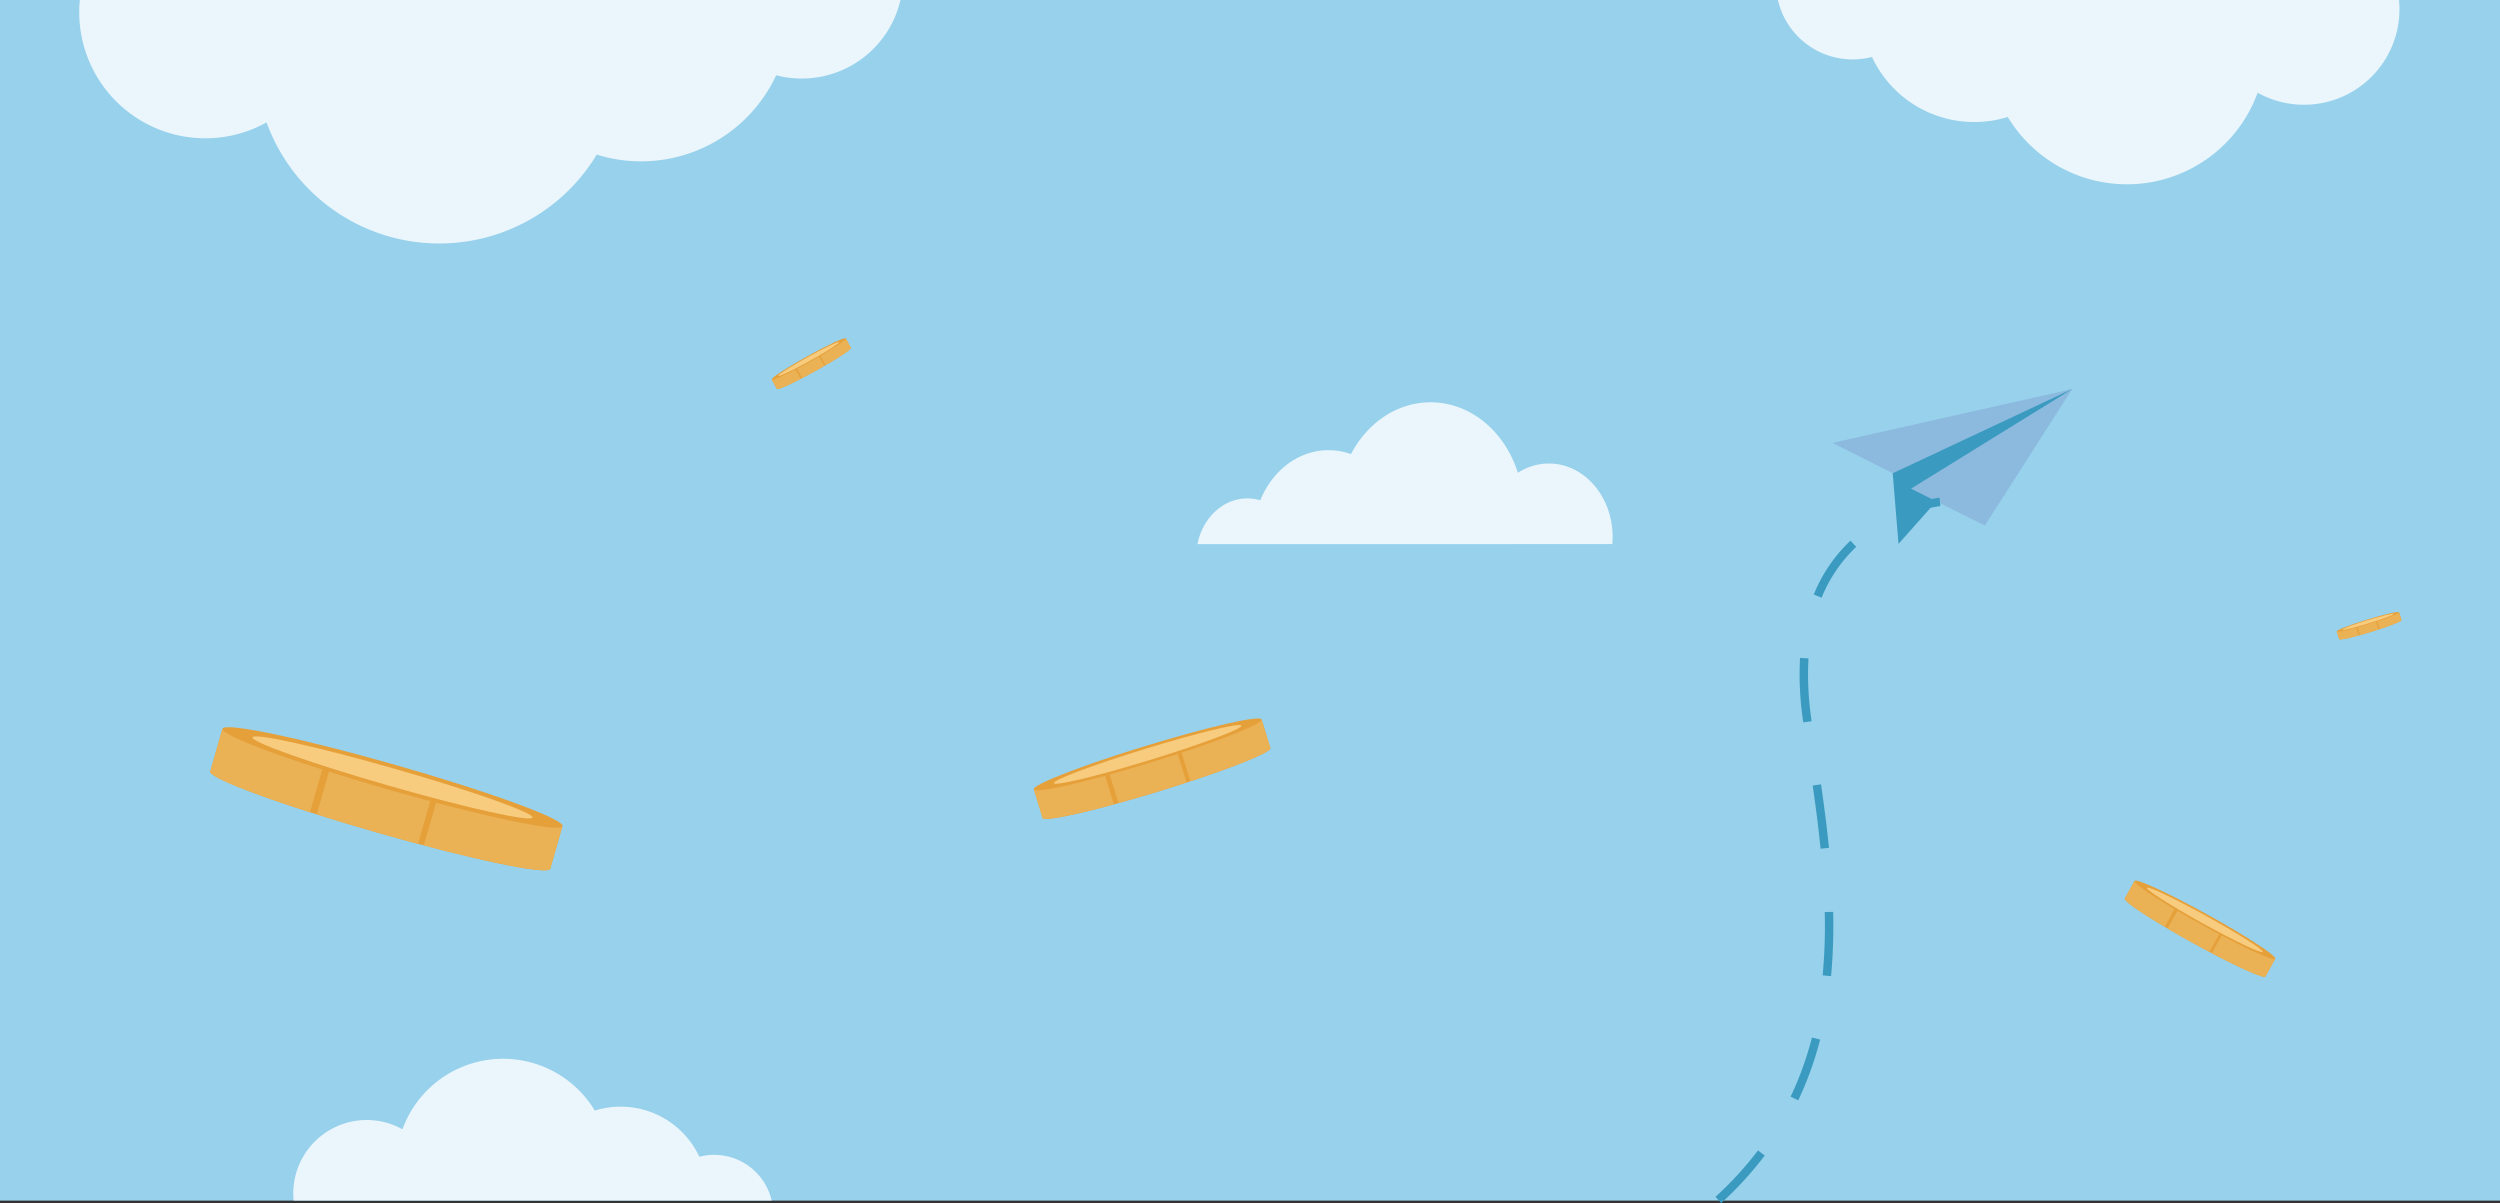 <svg xmlns="http://www.w3.org/2000/svg" viewBox="0 0 1348 648.68"><rect x="0" y="0" width="1348" height="648.68" fill="#333333" stroke="none"/><title>head-img-article</title><g id="Layer_2" data-name="Layer 2"><g id="Layer_1-2" data-name="Layer 1"><rect width="1348" height="647.37" style="fill:#97d1ec"/><path d="M416.09,647.37a31.81,31.81,0,0,0-39-23.65,46.88,46.88,0,0,0-56.37-24.9A57.74,57.74,0,0,0,217,608.91a39.6,39.6,0,0,0-58.86,34.61,37.74,37.74,0,0,0,.19,3.85Z" style="fill:#fff;opacity:0.8"/><path d="M645.65,293.41c2.82-14.13,13.79-24.67,26.9-24.67a24.48,24.48,0,0,1,7,1c6.47-15.95,20.52-27,36.81-27a35.7,35.7,0,0,1,12.09,2.11c8.77-16.74,24.7-27.93,42.91-27.93,21.65,0,40.09,15.84,47.08,38a30.82,30.82,0,0,1,16.71-5c19,0,34.37,17.73,34.37,39.61,0,1.29-.06,2.58-.17,3.84Z" style="fill:#fff;opacity:0.8"/><path d="M485.53,0A54.63,54.63,0,0,1,432.3,42.35a54.44,54.44,0,0,1-13.78-1.76A80.37,80.37,0,0,1,345.69,87a80.19,80.19,0,0,1-23.93-3.63A99.12,99.12,0,0,1,143.72,66a67.7,67.7,0,0,1-33,8.57,68,68,0,0,1-68-68c0-2.23.12-4.43.33-6.6Z" style="fill:#fff;opacity:0.8"/><path d="M958.65,0a41.34,41.34,0,0,0,40.28,32.05,41.24,41.24,0,0,0,10.43-1.33,60.83,60.83,0,0,0,55.12,35.08,60.5,60.5,0,0,0,18.1-2.74A75,75,0,0,0,1217.32,50a51.17,51.17,0,0,0,25,6.49A51.46,51.46,0,0,0,1293.79,5c0-1.68-.09-3.35-.25-5Z" style="fill:#fff;opacity:0.8"/><path d="M1020.55,255.18l3.13,38.08,22.12-24.91,71.54-58.6-61,19.22s-30,14.59-31.41,16.52S1020.55,255.18,1020.55,255.18Z" style="fill:#3a9abf"/><polygon points="988.13 238.81 1117.34 209.75 1020.55 255.18 988.13 238.81" style="fill:#8cbadf"/><polygon points="1070.24 283.38 1030.41 263.5 1117.34 209.75 1070.24 283.38" style="fill:#8cbadf"/><path d="M1029.26,277.34a77.41,77.41,0,0,1,17-4.47l-.48-4.52a80.32,80.32,0,0,0-18.14,4.73Z" style="fill:#3a9abf"/><path d="M925,645.32a184.47,184.47,0,0,0,22.91-25l3.63,2.74a189.14,189.14,0,0,1-23.47,25.66Zm40.5-54c2.23-4.68,4.28-9.56,6.1-14.51,2.06-5.6,3.88-11.45,5.42-17.39l4.4,1.14c-1.57,6.09-3.44,12.08-5.55,17.82-1.86,5.08-4,10.09-6.26,14.9Zm18.38-99.53,4.55-.11a295.76,295.76,0,0,1-1.12,34.65l-4.53-.43A288.76,288.76,0,0,0,983.89,491.78Zm-6.48-68.23,4.51-.64c1.91,13.32,3.27,24.2,4.28,34.24l-4.53.46C980.66,447.63,979.31,436.81,977.41,423.55Zm-5.09-34.27a168,168,0,0,1-1.72-34.55l4.54.29a163.62,163.62,0,0,0,1.68,33.59l0,.26-4.51.62ZM978,320.54a82.54,82.54,0,0,1,19.76-29l3.12,3.31a78.2,78.2,0,0,0-18.67,27.44Z" style="fill:#3a9abf"/><path d="M680.29,388.09,685,403.34c.76,2.47-26.12,12.9-60,23.3s-62,16.83-62.78,14.37l-4.68-15.25Z" style="fill:#e6a03a"/><path d="M641.84,421.26l-6-19.54,44.44-13.63L685,403.34C685.59,405.38,667.34,412.85,641.84,421.26Z" style="fill:#eab155"/><path d="M639.78,421.93c-4.74,1.55-9.72,3.13-14.86,4.71-7.66,2.35-15,4.49-21.84,6.38l-6-19.42,36.65-11.24Z" style="fill:#eab155"/><path d="M600.6,433.7c-22.09,6-37.9,9.15-38.46,7.31l-4.68-15.25,37.21-11.41Z" style="fill:#eab155"/><path d="M557.41,425.6c.76,2.47,28.87-4,62.78-14.37s60.81-20.83,60-23.3-28.86,4-62.78,14.37S556.66,423.14,557.41,425.6Z" style="fill:#e6a03a"/><path d="M568.25,422.28c.53,1.7,23.59-3.85,51.53-12.42s50.14-16.89,49.62-18.6-23.59,3.85-51.52,12.41S567.73,420.57,568.25,422.28Z" style="fill:#f8cc7f"/><path d="M1226.72,517.1l-5.21,9.41c-.84,1.52-18.5-6.65-39.44-18.24s-37.23-22.22-36.39-23.75l5.21-9.41Z" style="fill:#e6a03a"/><path d="M1192.61,514l6.67-12.06,27.44,15.2-5.21,9.41C1220.82,527.77,1208.63,522.41,1192.61,514Z" style="fill:#eab155"/><path d="M1191.32,513.28c-3-1.57-6.08-3.25-9.25-5-4.73-2.62-9.22-5.18-13.33-7.61l6.64-12L1198,501.2Z" style="fill:#eab155"/><path d="M1167.25,499.77c-13.28-7.9-22.2-14.11-21.57-15.25l5.21-9.41,23,12.72Z" style="fill:#eab155"/><path d="M1151,475c-.84,1.52,15.45,12.15,36.39,23.75s38.6,19.76,39.44,18.24-15.45-12.16-36.39-23.75S1151.79,473.49,1151,475Z" style="fill:#e6a03a"/><path d="M1157.64,478.72c-.58,1,12.92,9.65,30.17,19.19s31.69,16.43,32.28,15.38-12.93-9.65-30.17-19.2S1158.22,477.66,1157.64,478.72Z" style="fill:#f8cc7f"/><path d="M1293.6,330.18l1.27,4.17c.21.67-7.14,3.53-16.41,6.37s-17,4.6-17.16,3.93l-1.28-4.17Z" style="fill:#e6a03a"/><path d="M1283.09,339.25l-1.64-5.34,12.15-3.73,1.27,4.17C1295.05,334.91,1290.06,337,1283.09,339.25Z" style="fill:#eab155"/><path d="M1282.52,339.43c-1.29.43-2.65.86-4.06,1.29-2.09.64-4.1,1.23-6,1.74l-1.63-5.31,10-3.07Z" style="fill:#eab155"/><path d="M1271.81,342.65c-6,1.65-10.36,2.5-10.51,2l-1.28-4.17,10.17-3.12Z" style="fill:#eab155"/><path d="M1260,340.44c.2.67,7.89-1.09,17.16-3.93s16.62-5.7,16.41-6.37-7.89,1.08-17.16,3.93S1259.8,339.76,1260,340.44Z" style="fill:#e6a03a"/><path d="M1263,339.53c.14.46,6.45-1.06,14.08-3.4s13.71-4.62,13.57-5.08-6.45,1.05-14.08,3.39S1262.83,339.06,1263,339.53Z" style="fill:#f8cc7f"/><path d="M303.2,445.69l-6.51,22.75c-1.06,3.68-42.95-5.09-93.57-19.59s-90.8-29.24-89.74-32.92l6.51-22.75Z" style="fill:#e6a03a"/><path d="M228.52,455.84l8.35-29.15,66.33,19-6.51,22.75C295.81,471.48,267.05,466,228.52,455.84Z" style="fill:#eab155"/><path d="M225.42,455c-7.16-1.91-14.63-4-22.3-6.17-11.42-3.28-22.32-6.56-32.33-9.73l8.3-29,54.7,15.66Z" style="fill:#eab155"/><path d="M167.15,438c-32.37-10.37-54.56-19.28-53.77-22l6.51-22.75,55.53,15.9Z" style="fill:#eab155"/><path d="M120,392.94c-1,3.68,39.13,18.41,89.75,32.91s92.51,23.27,93.56,19.59S264.14,427,213.52,412.53,121,389.26,120,392.94Z" style="fill:#e6a03a"/><path d="M136.14,397.57c-.73,2.55,32.47,14.3,74.15,26.24s76.07,19.55,76.8,17-32.47-14.3-74.15-26.24S136.87,395,136.14,397.57Z" style="fill:#f8cc7f"/><path d="M456.06,182.55l2.75,5c.45.8-8.13,6.41-19.16,12.52s-20.32,10.43-20.76,9.63l-2.75-5Z" style="fill:#e6a03a"/><path d="M445.14,196.92l-3.52-6.35,14.44-8,2.75,5C459.18,188.17,453.38,192.12,445.14,196.92Z" style="fill:#eab155"/><path d="M444.47,197.3c-1.53.89-3.15,1.81-4.82,2.73-2.49,1.38-4.89,2.67-7.12,3.83l-3.5-6.31,11.91-6.61Z" style="fill:#eab155"/><path d="M431.72,204.28c-7.24,3.72-12.5,6-12.83,5.38l-2.75-5L428.23,198Z" style="fill:#eab155"/><path d="M416.11,204.65c.44.8,9.74-3.51,20.77-9.63S456.48,183.3,456,182.5s-9.74,3.51-20.76,9.62S415.66,203.85,416.11,204.65Z" style="fill:#e6a03a"/><path d="M419.63,202.69c.31.56,7.92-3.07,17-8.11s16.19-9.57,15.88-10.12-7.92,3.07-17,8.11S419.32,202.14,419.63,202.69Z" style="fill:#f8cc7f"/></g></g></svg>